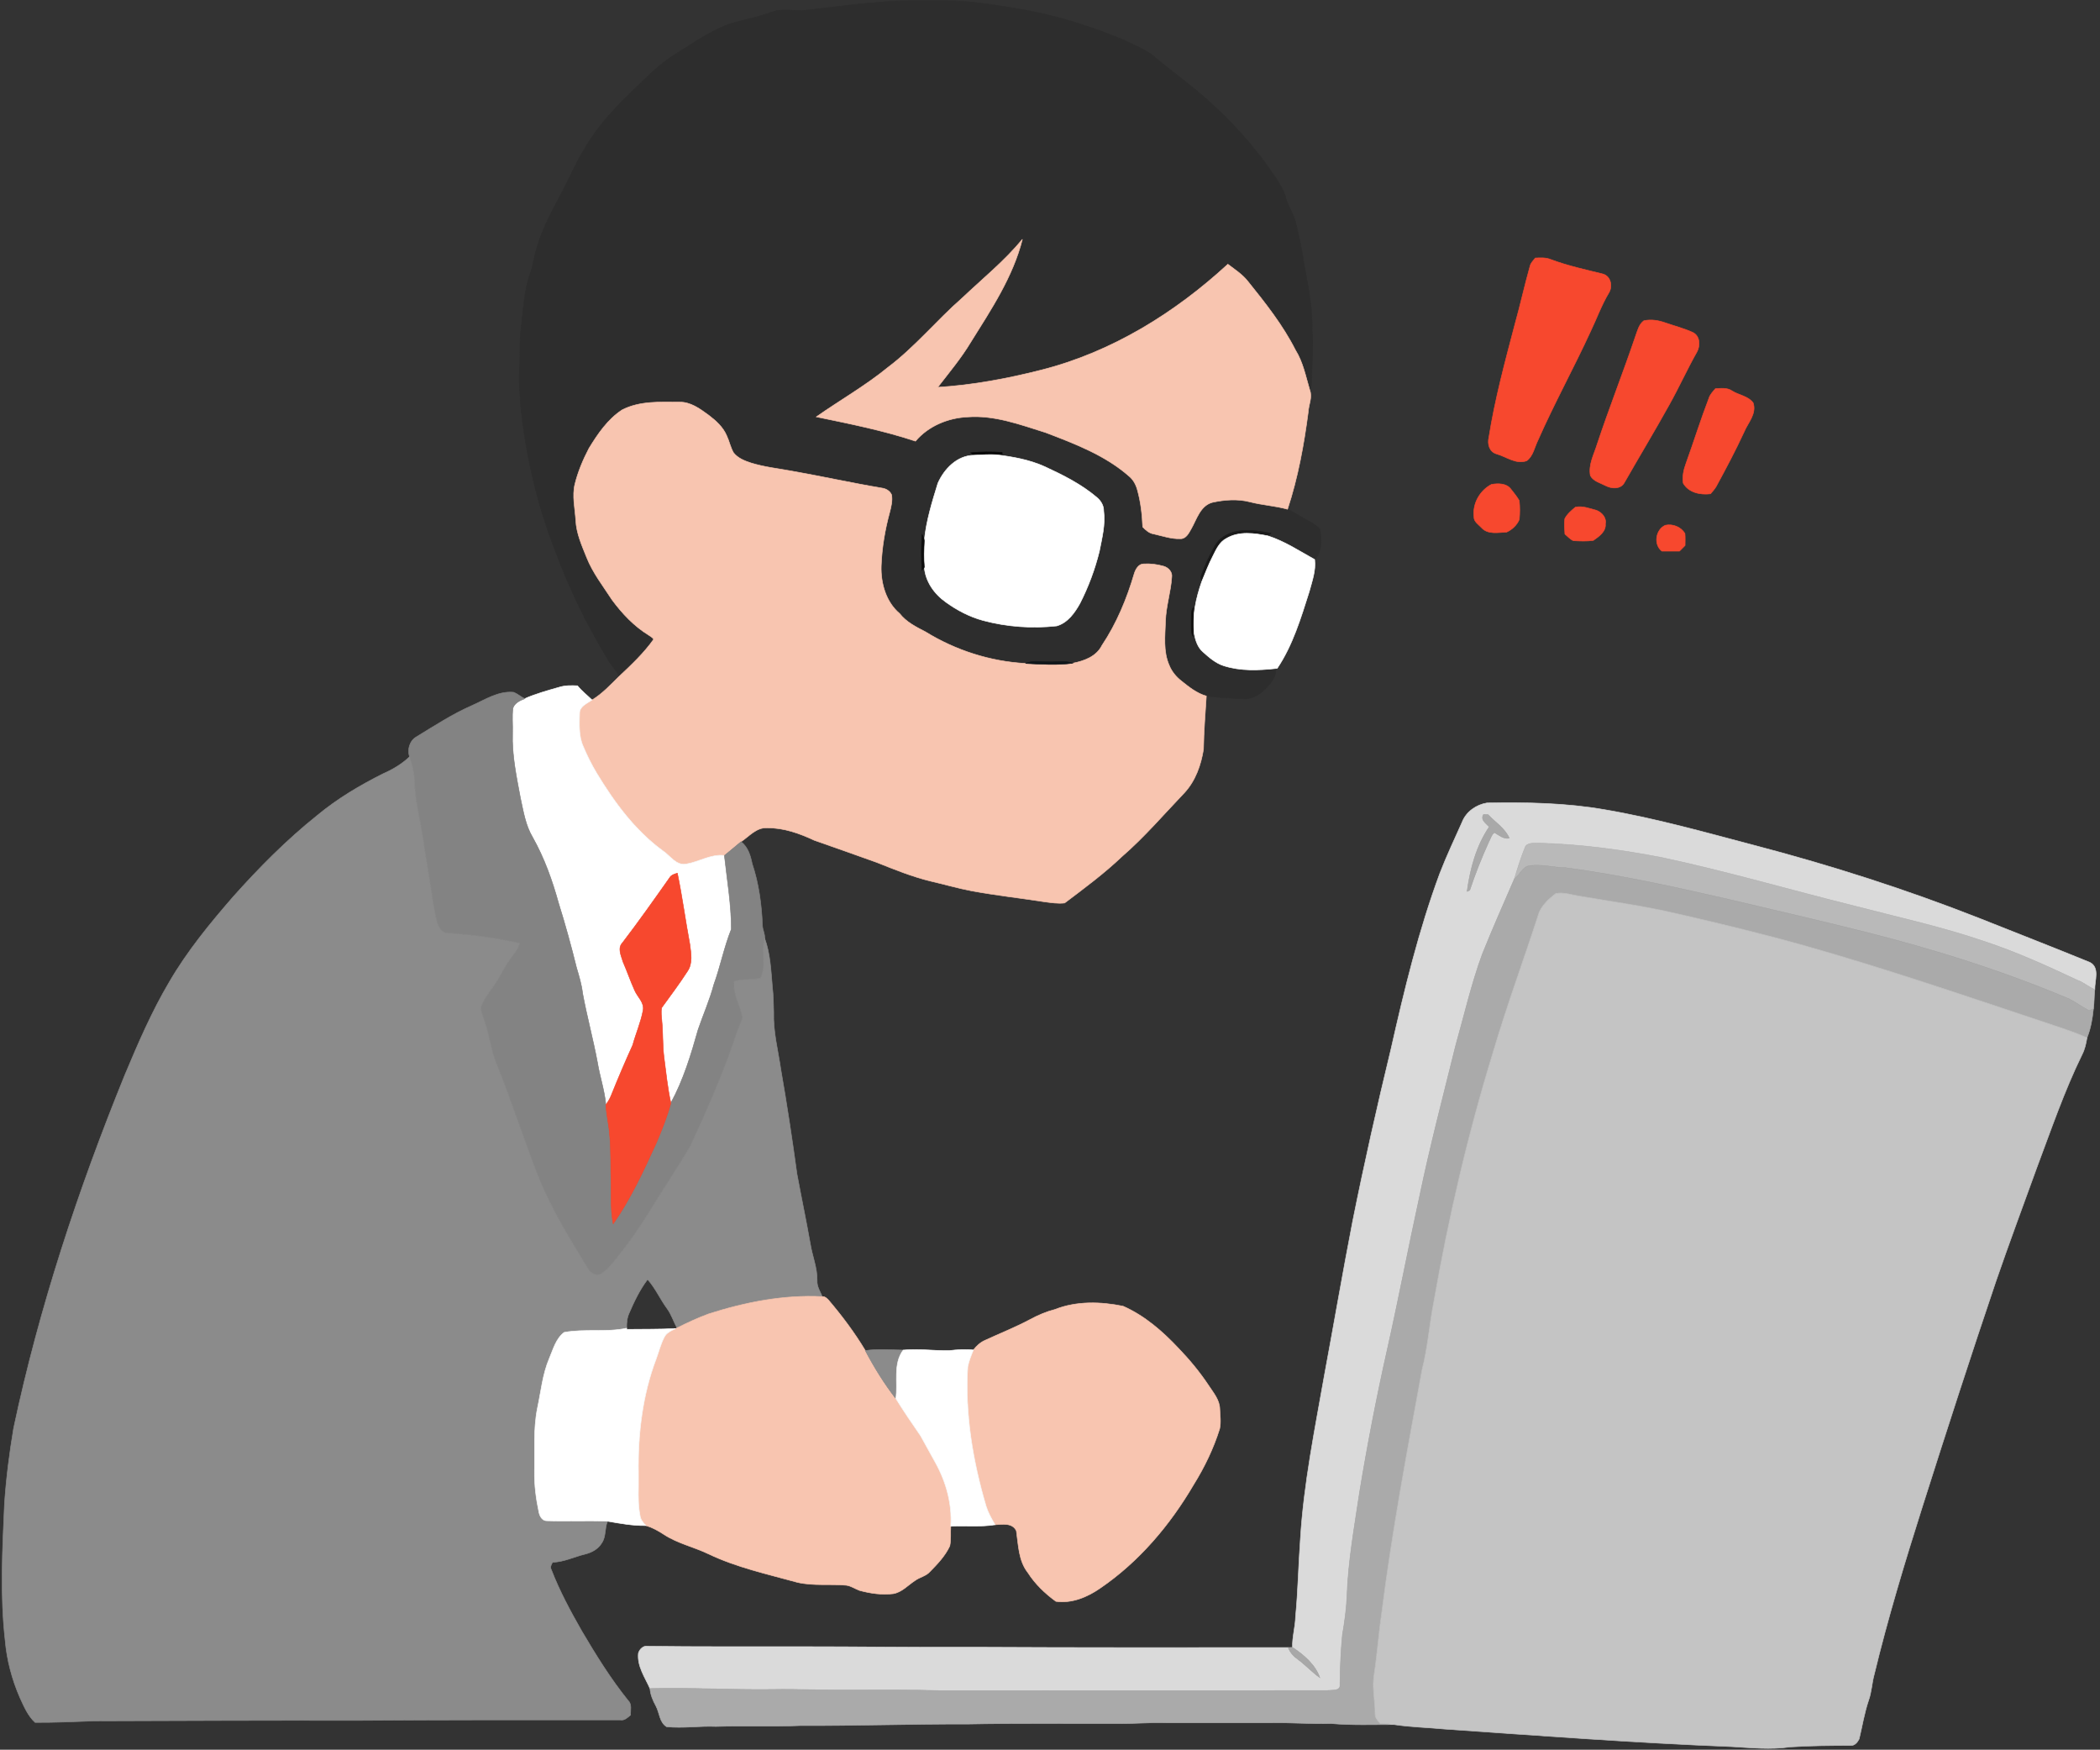 <?xml version="1.0" encoding="UTF-8"?><svg xmlns="http://www.w3.org/2000/svg" xmlns:xlink="http://www.w3.org/1999/xlink" height="952.7" preserveAspectRatio="xMidYMid meet" version="1.0" viewBox="65.2 17.8 1143.6 952.7" width="1143.6" zoomAndPan="magnify"><rect x="65.2" y="17.8" width="1143.6" height="952.7" fill="#333333" stroke="none"/><g stroke-width=".3"><g><path d="m544 19.01c11.63-1.19 23.33-0.83 35-0.86 13.52-0.08 26.92 2.14 40.22 4.38 20 3.23 39.47 9.32 58.15 17.1 5.08 2.54 10.42 4.71 15.12 7.94 7.72 6.66 15.99 12.63 23.85 19.12 14.19 11.73 27.02 25.14 38.02 39.91 3.77 5.66 8.3 11.03 10.66 17.48 1.03 5.34 4.64 9.69 5.81 14.99 1.99 8.01 3.63 16.11 4.85 24.29 2.05 11.45 4.48 22.94 4.07 34.64 0.64 7.68-0.1 15.35-0.1 23.03-0.08 3.1 0.15 6.32-1.16 9.23-2.22-7.43-3.67-15.24-7.85-21.9-6.86-13.54-16.32-25.49-25.79-37.26-3.01-3.86-7.14-6.53-10.99-9.44-28.85 26.57-63.32 47.92-101.58 57.6-18.49 4.71-37.38 8.23-56.43 9.41 6.23-8.08 12.82-15.93 18.08-24.72 11.04-17.67 22.86-35.39 28.03-55.85-9.78 11.84-21.76 21.52-32.87 32.04-13.83 12.13-25.55 26.54-40.28 37.65-12.27 10.05-26.12 17.88-39.07 26.97 18.14 3.77 36.39 7.38 54.01 13.24 6.95-8.23 17.62-12.65 28.25-13.17 14.73-1.15 28.82 4.18 42.64 8.5 15.94 6.09 32.37 12.32 45.39 23.73 2.29 1.86 3.73 4.54 4.52 7.36 1.87 6.6 2.65 13.47 2.94 20.31 1.65 1.69 3.46 3.41 5.91 3.79 4.82 1.06 9.61 2.8 14.61 2.61 3 0.1 4.57-3.02 5.84-5.28 3.03-5.28 4.93-12.68 11.53-14.5 6.7-1.47 13.79-2.01 20.5-0.27 6.73 1.76 13.76 2.1 20.47 3.99 3.27 1.43 6.2 3.52 9.35 5.19 2.95 1.7 6.25 3.12 8.38 5.89 0.73 5.41 1.27 12.09-2.96 16.29-8.31-4.6-16.3-9.92-25.4-12.85 0.39-0.36 1.19-1.08 1.59-1.44-6.49-1.24-13.27-2.34-19.8-0.78-4.26 1.14-8.46 3.54-10.64 7.52-2.84 5.08-5.36 10.37-7.36 15.84-0.58 1.17-0.24 2.42 0.19 3.59-3.23 9.16-5.38 18.91-4.15 28.66 0.69 3.56 1.89 7.3 4.72 9.76 3.4 3.05 6.97 6.19 11.42 7.58 9.11 2.91 18.86 2.48 28.24 1.48 0.52 5.12-3.5 8.99-6.87 12.25-3.04 2.64-6.91 4.62-11.05 4.23-6.63-0.24-13.28-0.67-19.87-1.49-5.23-1.48-9.51-4.96-13.68-8.28-2.84-2.24-5.2-5.11-6.54-8.47-3.35-7.56-2.26-16.04-2.02-24.04 0.24-8.13 2.9-15.95 3.41-24.03 0.41-2.79-1.93-5.18-4.46-5.88-3.51-0.99-7.19-1.47-10.83-1.25-2.71 0-4.32 2.77-5.07 5.06-4.05 13.83-9.63 27.33-17.67 39.35-3.02 6.06-9.72 8.47-15.95 9.67-4.25-1.73-8.89-0.51-13.32-0.78-4.1 0.11-8.46-0.99-12.3 0.89-19.21-1.03-38.15-7.12-54.52-17.21-5.13-2.64-10.42-5.3-14.06-9.93-7.45-6.31-10.34-16.45-10.05-25.93 0.37-9.91 2.04-19.74 4.64-29.3 0.8-3.05 1.57-6.23 1.04-9.4-0.91-2.21-3.18-3.48-5.47-3.74-16.57-2.79-32.97-6.44-49.51-9.34-7.22-1.29-14.56-2.13-21.59-4.3-3.5-1.14-7.19-2.59-9.53-5.58-1.68-2.9-2.29-6.27-3.73-9.28-1.97-4.67-5.85-8.15-9.8-11.15-4.77-3.48-9.9-7.33-16.12-7.13-10.39-0.05-21.5-0.68-31 4.23-7.87 5.13-13.28 13.1-18.09 20.99-3.21 6.16-5.95 12.62-7.62 19.38-1.61 6.51 0.04 13.17 0.45 19.72 0.32 7.13 3.3 13.72 5.92 20.25 3.33 8.41 8.96 15.58 13.85 23.11 5.48 7.42 11.96 14.32 19.88 19.17 0.95 0.7 2.16 1.23 2.76 2.32-5.29 7.49-12.07 13.85-18.72 20.12-1.39-2.97-3.83-5.22-5.53-7.98-11.68-19.18-21.69-39.41-29.41-60.51-9.99-25.61-16.22-52.67-18.89-80.02-0.29-6.51-1.04-13.03-0.44-19.55 0.4-6.99-0.18-14.04 0.74-21 1.32-10.59 1.62-21.51 5.48-31.58 1.33-4.19 1.75-8.62 3.16-12.79 3.35-11.41 9.24-21.81 14.8-32.25 3.39-6.86 6.54-13.87 10.49-20.44 7.76-13.71 18.74-25.2 30.18-35.87 6.11-5.95 12.27-11.96 19.56-16.47 10.83-6.75 21.38-14.53 33.88-17.9 6.35-1.6 12.76-3.03 18.94-5.24 5.94-2.42 12.37-0.27 18.53-1.03 13.35-1.53 26.66-3.42 40.07-4.39m49.83 245.32c0.4 0.34 1.21 1.01 1.61 1.34-9.06 0.2-16.03 7.42-19.49 15.21-3.17 10.25-6.36 20.6-7.42 31.32-0.15-1.2-0.54-2.33-1.17-3.38-0.49 6.45-0.51 12.96-0.05 19.42l1.24-1.6c0.62 7.83 5.49 14.63 11.77 19.04 6.12 4.43 12.93 7.98 20.24 9.96 13.03 3.49 26.72 4.44 40.1 2.97 5.98-1.74 9.78-7.1 12.66-12.29 4.59-9 8.15-18.54 10.57-28.35 1.41-7.24 3.34-14.55 2.35-21.98 0.06-2.94-1.58-5.58-3.78-7.39-8.41-7.15-18.36-12.12-28.31-16.72-8.31-3.75-17.36-5.37-26.35-6.47 0.79-0.05 2.38-0.16 3.17-0.21l-0.06-1.09c-5.69-0.37-11.41-0.39-17.08 0.22m120.11 91.66c0.06 2.78-0.33 5.71 0.81 8.35 0.3-5.2 0.34-10.43 0.11-15.63-1.25 2.22-0.8 4.84-0.92 7.28z" fill="#2D2D2D" stroke="#2D2D2D"/></g><g><path d="m589.09 180.14c11.11-10.52 23.09-20.2 32.87-32.04-5.17 20.46-16.99 38.18-28.03 55.85-5.26 8.79-11.85 16.64-18.08 24.72 19.05-1.18 37.94-4.7 56.43-9.41 38.26-9.68 72.73-31.03 101.58-57.6 3.85 2.91 7.98 5.58 10.99 9.44 9.47 11.77 18.93 23.72 25.79 37.26 4.18 6.66 5.63 14.47 7.85 21.9 1.47 3.91-0.63 7.75-0.84 11.69-2.35 17.95-5.61 35.9-11.3 53.12-6.71-1.89-13.74-2.23-20.47-3.99-6.71-1.74-13.8-1.2-20.5 0.27-6.6 1.82-8.5 9.22-11.53 14.5-1.27 2.26-2.84 5.38-5.84 5.28-5 0.19-9.79-1.55-14.61-2.61-2.45-0.38-4.26-2.1-5.91-3.79-0.29-6.84-1.07-13.71-2.94-20.31-0.79-2.82-2.23-5.5-4.52-7.36-13.02-11.41-29.45-17.64-45.39-23.73-13.82-4.32-27.91-9.65-42.64-8.5-10.63 0.52-21.3 4.94-28.25 13.17-17.62-5.86-35.87-9.47-54.01-13.24 12.95-9.09 26.8-16.92 39.07-26.97 14.73-11.11 26.45-25.52 40.28-37.65z" fill="#F8C5B0" stroke="#F8C5B0"/></g><g><path d="m901.28 158.28c2.84-0.13 5.8-0.32 8.49 0.83 9.16 3.43 18.74 5.5 28.21 7.84 4.46 1.14 5.58 6.83 3.3 10.39-3.99 6.66-6.59 14.01-9.95 20.98-9.18 19.97-19.81 39.23-28.67 59.34-1.84 3.73-2.52 8.38-6.03 11.02-5.86 2.13-11.08-2.24-16.51-3.74-3.89-1.16-4.99-5.35-4.13-8.95 3.3-20.84 8.82-41.26 14.19-61.65 2.96-10.55 5.28-21.26 8.27-31.8 0.45-1.69 1.79-2.91 2.83-4.26z" fill="#F7482E" stroke="#F7482E"/></g><g><path d="m960.39 192.43c3.94-0.9 8.09-0.18 11.86 1.18 4.97 1.72 10.13 3.03 14.92 5.24 3.81 1.99 4.02 7.1 2.16 10.51-5.37 9.47-9.84 19.41-15.16 28.91-7.91 14.28-16.38 28.25-24.45 42.42-2.02 3.56-6.86 3.25-10.03 1.61-2.95-1.57-6.74-2.37-8.43-5.54-1.12-5.98 1.96-11.42 3.66-16.95 6.57-19.81 14.25-39.22 20.94-58.99 1.09-2.98 1.83-6.39 4.53-8.39z" fill="#F7482E" stroke="#F7482E"/></g><g><path d="m999.39 229.39c3.03-0.12 6.32-0.61 8.99 1.21 3.75 2.4 8.83 2.8 11.57 6.6 1.93 5.97-2.84 10.68-4.97 15.79-4.67 10.13-9.91 19.97-15.23 29.76-0.84 1.43-1.99 2.64-3.04 3.91-5.5 0.69-11.9-0.59-14.87-5.76-0.57-3.64 0.22-7.3 1.48-10.71 4.26-11.79 7.98-23.78 12.47-35.49 0.63-2.11 2.22-3.67 3.6-5.31z" fill="#F7482E" stroke="#F7482E"/></g><g><path d="m404.01 240.97c9.5-4.91 20.61-4.28 31-4.23 6.22-0.2 11.35 3.65 16.12 7.13 3.95 3 7.83 6.48 9.8 11.15 1.44 3.01 2.05 6.38 3.73 9.28 2.34 2.99 6.03 4.44 9.53 5.58 7.03 2.17 14.37 3.01 21.59 4.3 16.54 2.9 32.94 6.55 49.51 9.34 2.29 0.26 4.56 1.53 5.47 3.74 0.53 3.17-0.24 6.35-1.04 9.4-2.6 9.56-4.27 19.39-4.64 29.3-0.29 9.48 2.6 19.62 10.05 25.93 3.64 4.63 8.93 7.29 14.06 9.93 16.37 10.09 35.31 16.18 54.52 17.21 8.52 0.44 17.12 1 25.62-0.11 6.23-1.2 12.93-3.61 15.95-9.67 8.04-12.02 13.62-25.52 17.67-39.35 0.75-2.29 2.36-5.06 5.07-5.06 3.64-0.22 7.32 0.26 10.83 1.25 2.53 0.7 4.87 3.09 4.46 5.88-0.51 8.08-3.17 15.9-3.41 24.03-0.24 8-1.33 16.48 2.02 24.04 1.34 3.36 3.7 6.23 6.54 8.47 4.17 3.32 8.45 6.8 13.68 8.28-0.6 9.67-1.41 19.33-1.55 29.03-1.38 8.54-4.35 17.02-10.27 23.5-11.25 11.75-21.83 24.19-34.15 34.86-9.72 9.25-20.51 17.23-31.2 25.29-3.69 0.43-7.39-0.17-11.03-0.65-13.29-2.08-26.68-3.52-39.9-6-7.35-1.4-14.53-3.51-21.8-5.18-10.19-2.45-19.91-6.41-29.61-10.28-11.32-4.02-22.61-8.1-33.96-12.02-8.05-3.76-16.67-6.87-25.67-6.76-5.8-0.41-9.83 4.57-14.24 7.53-2.96 2.58-6.08 4.96-9.06 7.51-7.24-0.94-13.75 3.44-20.7 4.61-5.62 1.09-8.82-4.6-12.94-7.27-15.09-11.04-26.29-26.32-35.88-42.15-2.83-4.69-5.26-9.6-7.38-14.64-2.56-5.69-2.08-12.12-1.98-18.2 0.15-3.72 4.21-5.19 6.8-7.05 5.66-3.43 10.14-8.33 14.82-12.89 6.65-6.27 13.43-12.63 18.72-20.12-0.6-1.09-1.81-1.62-2.76-2.32-7.92-4.85-14.4-11.75-19.88-19.17-4.89-7.53-10.52-14.7-13.85-23.11-2.62-6.53-5.6-13.12-5.92-20.25-0.41-6.55-2.06-13.21-0.45-19.72 1.67-6.76 4.41-13.22 7.62-19.38 4.81-7.89 10.22-15.86 18.09-20.99z" fill="#F8C5B0" stroke="#F8C5B0"/></g><g><path d="m593.83 264.33c5.67-0.61 11.39-0.59 17.08-0.22l0.06 1.09c-0.79 0.05-2.38 0.16-3.17 0.21-4.12-0.25-8.24 0.1-12.36 0.26-0.4-0.33-1.21-1-1.61-1.34z" fill="#080808" stroke="#080808"/></g><g><path d="m595.44 265.67c4.12-0.16 8.24-0.51 12.36-0.26 8.99 1.1 18.04 2.72 26.35 6.47 9.95 4.6 19.9 9.57 28.31 16.72 2.2 1.81 3.84 4.45 3.78 7.39 0.99 7.43-0.94 14.74-2.35 21.98-2.42 9.81-5.98 19.35-10.57 28.35-2.88 5.19-6.68 10.55-12.66 12.29-13.38 1.47-27.07 0.52-40.1-2.97-7.31-1.98-14.12-5.53-20.24-9.96-6.28-4.41-11.15-11.21-11.77-19.04-0.43-4.81-0.27-9.63-0.02-14.44 1.06-10.72 4.25-21.07 7.42-31.32 3.46-7.79 10.43-15.01 19.49-15.21z" fill="#fff" stroke="#fff"/></g><g><path d="m877.43 281.54c3.56-0.6 8.07-0.66 10.51 2.51 1.64 2.03 3.27 4.09 4.6 6.35 0.36 3.39 0.32 6.85 0.02 10.25-1.25 3.01-3.95 5.56-6.89 6.87-4.6 0.19-10.3 1.46-13.74-2.47-1.62-1.74-4.25-3.27-4.05-5.98-0.85-7.12 3.26-14.26 9.55-17.53z" fill="#F7482E" stroke="#F7482E"/></g><g><path d="m917.33 300.25c1.31-2.55 3.6-4.49 5.78-6.3 3.9-0.85 7.71 0.75 11.44 1.69 2.91 1.14 5.58 4 4.89 7.36 0.47 4.18-3.54 6.95-6.57 9.05-3.57 0.54-7.23 0.34-10.82 0.16-1.84-0.79-3.16-2.36-4.65-3.61-0.19-2.78-0.41-5.58-0.07-8.35z" fill="#F7482E" stroke="#F7482E"/></g><g><path d="m970.22 317.88c-4.65-3.55-3.44-11.73 1.85-14.08 4.09-0.89 8.45 0.89 10.69 4.44 0.22 2.18 0.09 4.38 0.08 6.57-1.03 1.02-2.05 2.04-3.04 3.07-3.2 0.03-6.4 0.02-9.58 0z" fill="#F7482E" stroke="#F7482E"/></g><g><path d="m737.51 307.37c6.53-1.56 13.31-0.46 19.8 0.78-0.4 0.36-1.2 1.08-1.59 1.44-7.48-1.5-15.81-2.7-22.71 1.4-3.78 1.98-5.54 6.05-7.36 9.67-2.29 4.41-4.04 9.07-5.95 13.66-0.43-1.17-0.77-2.42-0.19-3.59 2-5.47 4.52-10.76 7.36-15.84 2.18-3.98 6.38-6.38 10.64-7.52z" fill="#1A1A1A" stroke="#1A1A1A"/></g><g><path d="m733.01 310.99c6.9-4.1 15.23-2.9 22.71-1.4 9.1 2.93 17.09 8.25 25.4 12.85 0.76 6.05-1.44 11.88-2.98 17.63-4.56 14.33-8.94 29.01-17.4 41.63l-0.81 0.1c-9.38 1-19.13 1.43-28.24-1.48-4.45-1.39-8.02-4.53-11.42-7.58-2.83-2.46-4.03-6.2-4.72-9.76-1.23-9.75 0.92-19.5 4.15-28.66 1.91-4.59 3.66-9.25 5.95-13.66 1.82-3.62 3.58-7.69 7.36-9.67z" fill="#fff" stroke="#fff"/></g><g><path d="m567.36 308.82c0.63 1.05 1.02 2.18 1.17 3.38-0.25 4.81-0.41 9.63 0.02 14.44l-1.24 1.6c-0.46-6.46-0.44-12.97 0.05-19.42z" fill="#0D0D0D" stroke="#0D0D0D"/></g><g><path d="m713.94 355.99c0.12-2.44-0.33-5.06 0.92-7.28 0.23 5.2 0.19 10.43-0.11 15.63-1.14-2.64-0.75-5.57-0.81-8.35z" fill="#11100F" opacity=".95" stroke="#11100F"/></g><g><path d="m623.71 379.03c3.84-1.88 8.2-0.78 12.3-0.89 4.43 0.27 9.07-0.95 13.32 0.78-8.5 1.11-17.1 0.55-25.62 0.11z" fill="#10171B" stroke="#10171B"/></g><g><path d="m369.77 391.97c3.21-1 6.6-0.94 9.93-0.78 2.31 2.9 5.27 5.16 7.92 7.73-2.59 1.86-6.65 3.33-6.8 7.05-0.1 6.08-0.58 12.51 1.98 18.2 2.12 5.04 4.55 9.95 7.38 14.64 9.59 15.83 20.79 31.11 35.88 42.15 4.12 2.67 7.32 8.36 12.94 7.27 6.95-1.17 13.46-5.55 20.7-4.61 1.46 13.33 3.77 26.66 3.78 40.08-3.94 9.81-5.93 20.25-9.53 30.19-2.23 8.37-5.76 16.31-8.56 24.49-3.86 13.69-8.01 27.46-14.86 40-1.86-8.38-2.67-16.9-3.8-25.39-0.78-6.41-0.44-12.88-1.11-19.29-0.18-2.4-0.59-4.84-0.09-7.22 4.74-6.56 9.64-13.05 14.03-19.86 2.97-4.29 1.93-9.8 1.31-14.62-2.42-12.89-4.12-25.91-6.8-38.75-1.65 0.46-3.37 0.99-4.28 2.57-8.38 11.88-16.76 23.77-25.6 35.32-2.84 2.96-0.64 7.09 0.3 10.39 2.25 5.13 4.04 10.44 6.35 15.54 1.55 3.64 5.42 6.58 4.56 10.93-1.2 6.44-3.9 12.51-5.63 18.83-4.1 9.01-7.98 18.13-11.68 27.32-0.73 1.86-1.76 3.58-2.95 5.19-0.72-7.8-3.29-15.23-4.56-22.92-2.36-12.68-5.78-25.13-8.12-37.8-0.54-4.72-1.93-9.27-3.27-13.8-2.93-11.83-6.15-23.58-9.8-35.2-3.44-12.43-7.79-24.65-14.14-35.91-3.87-6.48-5.04-14.05-6.63-21.3-2.18-11.69-4.72-23.45-4.31-35.42 0.15-4.53-0.35-9.08 0.2-13.59 0.88-2.85 3.86-4.18 6.42-5.19 6.07-2.66 12.47-4.43 18.84-6.24z" fill="#fff" stroke="#fff"/></g><g><path d="m322.03 402.03c7.3-3.2 14.62-8.15 22.92-7.3 2.15 0.86 3.89 2.48 5.98 3.48-2.56 1.01-5.54 2.34-6.42 5.19-0.55 4.51-0.05 9.06-0.2 13.59-0.41 11.97 2.13 23.73 4.31 35.42 1.59 7.25 2.76 14.82 6.63 21.3 6.35 11.26 10.7 23.48 14.14 35.91 3.65 11.62 6.87 23.37 9.8 35.2 1.34 4.53 2.73 9.08 3.27 13.8 2.34 12.67 5.76 25.12 8.12 37.8 1.27 7.69 3.84 15.12 4.56 22.92 0.31 5.6 1.69 11.07 2.09 16.67 0.83 8.97 0.44 17.99 0.76 26.99 0.07 7.05-0.26 14.17 1.14 21.14 9.51-13.57 16.47-28.69 23.34-43.72 3.07-7.2 6.02-14.47 8.06-22.04 6.85-12.54 11-26.31 14.86-40 2.8-8.18 6.33-16.12 8.56-24.49 3.6-9.94 5.59-20.38 9.53-30.19-0.01-13.42-2.32-26.75-3.78-40.08 2.98-2.55 6.1-4.93 9.06-7.51 3.78 2.92 5.13 7.46 6.04 11.94 3.68 10.91 5.16 22.45 5.63 33.92 0.1 2.27 1.41 4.4 1.18 6.67-2.01 7.09 1.08 14.9-2.28 21.69-4.62 1.27-9.66 0.19-14.28 1.81-0.87 7.05 3.29 13.18 4.54 19.87-1.81 4.47-3.7 8.91-5.03 13.57-6.77 19.24-14.93 37.96-23.56 56.43-7.29 12.27-15.22 24.14-22.69 36.3-5.27 8.56-11.09 16.77-17.39 24.6-2.56 3.09-4.99 6.51-8.59 8.47-2.57 1.42-5.53-0.61-6.89-2.8-7.21-11.91-14.61-23.74-20.78-36.23-7.66-15.22-12.68-31.54-18.59-47.46-3.32-8.98-6.43-18.03-10.07-26.88-3.47-7.97-4.19-16.76-7.18-24.88-0.69-2.72-2.56-5.67-1.16-8.45 1.76-4.01 4.61-7.38 7.04-10.98 3.04-4.4 5.18-9.35 8.35-13.67 1.91-2.77 4.42-5.29 5.11-8.7-12.88-2.8-25.96-4.67-39.11-5.45-3.21-0.06-5.07-3.31-5.84-6.04-1.72-6.41-2.52-13.02-3.52-19.57-1.26-8.34-2.87-16.63-4-25-1.5-10.78-4.53-21.37-4.78-32.3-0.12-4.49-1.26-8.86-2.69-13.1-1.32-3.96 0.04-8.76 3.78-10.9 9.81-5.98 19.47-12.31 30.03-16.94z" fill="#838383" stroke="#838383"/></g><g><path d="m288.22 429.87c1.43 4.24 2.57 8.61 2.69 13.1 0.25 10.93 3.28 21.52 4.78 32.3 1.13 8.37 2.74 16.66 4 25 1 6.55 1.8 13.16 3.52 19.57 0.77 2.73 2.63 5.98 5.84 6.04 13.15 0.78 26.23 2.65 39.11 5.45-0.69 3.41-3.2 5.93-5.11 8.7-3.17 4.32-5.31 9.27-8.35 13.67-2.43 3.6-5.28 6.97-7.04 10.98-1.4 2.78 0.47 5.73 1.16 8.45 2.99 8.12 3.71 16.91 7.18 24.88 3.64 8.85 6.75 17.9 10.07 26.88 5.91 15.92 10.93 32.24 18.59 47.46 6.17 12.49 13.57 24.32 20.78 36.23 1.36 2.19 4.32 4.22 6.89 2.8 3.6-1.96 6.03-5.38 8.59-8.47 6.3-7.83 12.12-16.04 17.39-24.6 7.47-12.16 15.4-24.03 22.69-36.3 8.63-18.47 16.79-37.19 23.56-56.43 1.33-4.66 3.22-9.1 5.03-13.57-1.25-6.69-5.41-12.82-4.54-19.87 4.62-1.62 9.66-0.54 14.28-1.81 3.36-6.79 0.27-14.6 2.28-21.69 3.08 8.45 3.43 17.59 4.2 26.47 0.53 4.6 0.64 9.25 0.72 13.89-0.35 10.47 2.38 20.69 3.87 30.98 3.31 18.96 6.21 37.98 8.81 57.04 2.34 12.6 4.98 25.14 7.22 37.76 1.05 6.81 3.91 13.3 3.75 20.3-0.18 3.17 1.63 5.89 2.83 8.7-21.01-1.08-41.94 3.02-61.87 9.4-5.89 2.18-11.61 4.8-17.21 7.65-1.94-3.39-3.05-7.22-5.35-10.4-3.84-5.17-6.39-11.2-10.72-16.01-4.22 5.57-7.27 11.93-10.03 18.33-1.2 2.57-1.44 5.43-1.36 8.25-11.17 2.34-22.85 0.2-34.03 2.25-4.52 3.41-5.98 9.19-8.1 14.16-3.71 8.68-4.54 18.2-6.52 27.35-2.22 11.28-1.35 22.82-1.55 34.23-0.12 7.5 0.87 14.98 2.43 22.3 0.44 2.1 1.84 4.63 4.32 4.54 11 0.38 22.04-0.23 33.05 0.26-1.73 3.8-0.72 8.33-3.18 11.85-1.92 3.24-5.4 5.15-8.96 6.03-5.97 1.42-11.58 4.29-17.82 4.47-0.65 1.22-1.49 2.59-0.69 3.99 4.48 11.66 10.45 22.69 16.64 33.53 7.69 13.04 15.7 25.95 25.21 37.77 2.18 2.04 1.19 5.22 1.33 7.87-1.62 1.31-3.24 3.1-5.56 2.68-48.02-0.05-96.04-0.08-144.04 0.27-47.33-0.11-94.66 0.11-141.99 0.26-10.89 0.41-21.78 0.89-32.68 0.84-4.05-3.71-6.13-8.88-8.39-13.75-4.24-9.8-7.01-20.27-7.93-30.91-2.79-24.69-1.47-49.56-0.37-74.3 0.93-13.85 2.67-27.63 4.99-41.31 13.97-65.84 35.22-129.94 60.54-192.24 7.26-17.28 14.68-34.57 24.27-50.72 9.72-16.73 22.06-31.73 34.7-46.31 14.14-15.84 29.14-31 45.75-44.27 10.98-9.14 23.34-16.47 36.09-22.84 5.19-2.26 10.1-5.23 14.24-9.13z" fill="#8B8B8B" stroke="#8B8B8B"/></g><g><path d="m861.45 465.37c2.2-5.6 7.64-9.42 13.48-10.38 21.38-0.4 42.91-0.02 64.03 3.65 27.74 4.7 54.85 12.4 82.03 19.55 41.22 10.81 81.87 23.82 121.54 39.39 20.23 8.06 40.54 15.95 60.71 24.19 5.56 2.81 2.65 9.92 2.72 14.81-3.36-1.32-6.04-3.89-9.46-5.07-16.39-7.7-32.91-15.21-50.11-20.93-23.36-8.04-47.53-13.31-71.41-19.51-34.93-8.69-69.51-18.84-104.73-26.33-22.19-4.29-44.67-7.33-67.28-7.88-2.57 0.15-6.39-0.48-7.4 2.66-2.17 5.43-3.95 11.02-5.6 16.63-5.95 13.71-12.02 27.38-17.57 41.25-5.92 16.16-9.76 32.97-14.43 49.51-6.77 27.4-13.96 54.71-19.71 82.35-6.13 28.01-11.47 56.19-17.77 84.16-5.73 25.57-10.69 51.3-14.94 77.15-2.77 18.76-6.22 37.5-6.82 56.51-0.29 7.06-1.33 14.05-2.5 21.01-0.84 8.93-1.22 17.92-1.31 26.89 0.45 3.84-4.48 2.91-6.9 3.29-70.01 0.13-140.02 0-210.03 0.07-16.66-0.55-33.33-0.28-50-0.34-14 0.16-27.99-0.57-41.99-0.32-22.29 0.3-44.56-1.06-66.84-0.49-2.73-6.12-7.05-12.17-6.32-19.24 0.58-2.11 2.69-4.27 5.09-3.81 27.35 0.36 54.71 0.2 82.07 0.23 32-0.02 63.99 0.48 96 0.3 56.9 0.3 113.81 0.23 170.72 0.19 1.02 2.6 2.87 4.72 5.16 6.32 4.23 3.08 7.77 7.01 12.04 10.05-2.55-7.17-8.73-12.36-14.87-16.45-0.19-5.66 1.54-11.08 1.67-16.71 1.36-14.01 1.58-28.09 2.62-42.12 1.81-30.23 7.91-59.95 13.15-89.72 5.18-27.8 9.93-55.67 15.32-83.43 6.3-31.44 13.36-62.73 20.9-93.89 7.29-32.3 15.09-64.61 26.62-95.7 3.65-9.44 7.99-18.6 12.12-27.84m11.65-4.1c-1.86 2.89 1.38 4.83 3.11 6.73-7.07 10.42-10.38 22.82-12.07 35.16 0.36-0.16 1.08-0.48 1.43-0.64 2.97-9.02 6.53-17.86 10.44-26.51 0.94-1.65 1.41-3.78 3.01-4.92 2.55 1.41 4.9 3.67 8.08 3.07-2.36-5.36-7.61-8.58-11.49-12.76-0.62-0.03-1.88-0.1-2.51-0.13z" fill="#DADADA" stroke="#DADADA"/></g><g><path d="m873.1 461.27c0.63 0.03 1.89 0.1 2.51 0.13 3.88 4.18 9.13 7.4 11.49 12.76-3.18 0.6-5.53-1.66-8.08-3.07-1.6 1.14-2.07 3.27-3.01 4.92-3.91 8.65-7.47 17.49-10.44 26.51-0.35 0.16-1.07 0.48-1.43 0.64 1.69-12.34 5-24.74 12.07-35.16-1.73-1.9-4.97-3.84-3.11-6.73z" fill="#A9A9A9" stroke="#A9A9A9"/></g><g><path d="m895.57 479.52c1.01-3.14 4.83-2.51 7.4-2.66 22.61 0.55 45.09 3.59 67.28 7.88 35.22 7.49 69.8 17.64 104.73 26.33 23.88 6.2 48.05 11.47 71.41 19.51 17.2 5.72 33.72 13.23 50.11 20.93 3.42 1.18 6.1 3.75 9.46 5.07-0.38 3.48-0.26 7.01-0.74 10.49-0.58 0.25-1.73 0.74-2.3 0.99-3.7-1.84-7.01-4.34-10.66-6.26-36.31-15.37-74.03-27.2-112.25-36.77-24.68-6.22-49.49-11.86-74.25-17.74-29.09-6.65-58.28-13.09-87.87-17.03-6.59-0.07-13.16-2.04-19.73-1.1-4.01 0.5-5.09 5.03-8.19 6.99 1.65-5.61 3.43-11.2 5.6-16.63z" fill="#B9B9B9" stroke="#B9B9B9"/></g><g><path d="m889.97 496.15c3.1-1.96 4.18-6.49 8.19-6.99 6.57-0.94 13.14 1.03 19.73 1.1 29.59 3.94 58.78 10.38 87.87 17.03 24.76 5.88 49.57 11.52 74.25 17.74 38.22 9.57 75.94 21.4 112.25 36.77 3.65 1.92 6.96 4.42 10.66 6.26 0.57-0.25 1.72-0.74 2.3-0.99-0.55 5.37-1.45 10.76-3.5 15.78-7.96-3.6-16.37-6.07-24.61-8.92-42.8-14.24-85.5-28.86-128.91-41.14-23.28-6.55-46.8-12.26-70.38-17.63-17.35-4.07-35.02-6.44-52.56-9.45-4.25-0.64-8.59-2.27-12.9-1.37-3.55 2.71-7.05 5.95-8.94 10.07-8.27 25.62-17.65 50.89-25.25 76.73-13.59 44.24-24.1 89.39-32.07 134.97-2.49 12.44-3.3 25.17-6.49 37.48-8.04 43.92-16.33 87.84-21.95 132.16-1.66 11.24-2.45 22.59-4.16 33.82-1.19 7.15 0.55 14.31 0.56 21.49-0.17 2.16 1.55 3.66 2.78 5.21 2.49-0.04 5 0.08 7.47 0.53-11.43-0.01-22.88 0.43-34.27-0.57-10.7 0.33-21.35-0.57-32.04-0.39h-58c-9.01-0.3-17.99 0.62-27 0.4-27 0.09-54.01-0.24-81 0.29-30.36-0.11-60.68 0.96-91.04 0.82-15.31 0.69-30.65-0.01-45.96 0.48-8.94-0.38-17.91 1.09-26.81 0.14-3.95-2.5-3.78-7.61-5.82-11.34-1.61-2.95-2.95-6.06-3.21-9.44 22.28-0.57 44.55 0.79 66.84 0.49 14-0.25 27.99 0.48 41.99 0.32 16.67 0.06 33.34-0.21 50 0.34 70.01-0.07 140.02 0.06 210.03-0.07 2.42-0.38 7.35 0.55 6.9-3.29 0.09-8.97 0.47-17.96 1.31-26.89 1.17-6.96 2.21-13.95 2.5-21.01 0.6-19.01 4.05-37.75 6.82-56.51 4.25-25.85 9.21-51.58 14.94-77.15 6.3-27.97 11.64-56.15 17.77-84.16 5.75-27.64 12.94-54.95 19.71-82.35 4.67-16.54 8.51-33.35 14.43-49.51 5.55-13.87 11.62-27.54 17.57-41.25z" fill="#aaa" stroke="#aaa"/></g><g><path d="m429.79 495.82c0.91-1.58 2.63-2.11 4.28-2.57 2.68 12.84 4.38 25.86 6.8 38.75 0.62 4.82 1.66 10.33-1.31 14.62-4.39 6.81-9.29 13.3-14.03 19.86-0.5 2.38-0.09 4.82 0.09 7.22 0.67 6.41 0.33 12.88 1.11 19.29 1.13 8.49 1.94 17.01 3.8 25.39-2.04 7.57-4.99 14.84-8.06 22.04-6.87 15.03-13.83 30.15-23.34 43.72-1.4-6.97-1.07-14.09-1.14-21.14-0.32-9 0.07-18.02-0.76-26.99-0.4-5.6-1.78-11.07-2.09-16.67 1.19-1.61 2.22-3.33 2.95-5.19 3.7-9.19 7.58-18.31 11.68-27.32 1.73-6.32 4.43-12.39 5.63-18.83 0.86-4.35-3.01-7.29-4.56-10.93-2.31-5.1-4.1-10.41-6.35-15.54-0.94-3.3-3.14-7.43-0.3-10.39 8.84-11.55 17.22-23.44 25.6-35.32z" fill="#F7482E" stroke="#F7482E"/></g><g><path d="m912.36 504.34c4.31-0.9 8.65 0.73 12.9 1.37 17.54 3.01 35.21 5.38 52.56 9.45 23.58 5.37 47.1 11.08 70.38 17.63 43.41 12.28 86.11 26.9 128.91 41.14 8.24 2.85 16.65 5.32 24.61 8.92-0.52 3.15-1.2 6.33-2.69 9.18-9.71 19.83-16.83 40.75-24.59 61.38-7.45 20.57-15.09 41.07-22.22 61.75-13.81 40.82-27.09 81.83-40.12 122.91-9.59 30.27-18.82 60.68-26.28 91.55-1.28 4.63-1.39 9.51-3.05 14.05-2.31 6.83-3.43 13.98-5.13 20.98-0.85 1.72-2.46 3.73-4.61 3.52-11.03 0.05-22.07 0.08-33.07 0.83-10.52 1.56-21.16 0.43-31.71-0.18-52.24-2.03-104.37-5.97-156.53-9.58-9.13-0.87-18.34-1.06-27.41-2.44-2.47-0.45-4.98-0.57-7.47-0.53-1.23-1.55-2.95-3.05-2.78-5.21-0.01-7.18-1.75-14.34-0.56-21.49 1.71-11.23 2.5-22.58 4.16-33.82 5.62-44.32 13.91-88.24 21.95-132.16 3.19-12.31 4-25.04 6.49-37.48 7.97-45.58 18.48-90.73 32.07-134.97 7.6-25.84 16.98-51.11 25.25-76.73 1.89-4.12 5.39-7.36 8.94-10.07z" fill="#C4C4C4" stroke="#C4C4C4"/></g><g><path d="m451.14 733.18c19.93-6.38 40.86-10.48 61.87-9.4 1.42-0.12 2.47 0.93 3.38 1.88 7.34 8.65 14.19 17.75 20.03 27.5 4.83 9.14 10.29 17.98 16.64 26.16 4.26 6.87 8.82 13.55 13.42 20.19 2.75 4.91 5.43 9.86 8.18 14.79 5.79 10.47 9.11 22.5 8.3 34.51-0.22 3.57 0.21 7.21-0.53 10.74-2.51 5.41-6.72 9.83-10.87 14.04-2.17 2.45-5.57 2.93-8.12 4.85-3.84 2.49-7.08 6.29-11.8 7.11-6.21 0.75-12.45-0.14-18.44-1.79-2.39-0.9-4.55-2.45-7.12-2.8-8.87-0.81-17.93 0.44-26.67-1.59-16.31-4.51-33.01-8.13-48.36-15.46-7.99-3.85-16.89-5.73-24.36-10.65-3.03-1.99-6.23-3.76-9.71-4.81-1.48-1.49-2.92-3.17-3.21-5.31-1.52-7.62-0.72-15.44-0.91-23.14-0.33-21.12 2.15-42.56 9.72-62.39 1.43-3.88 2.41-7.96 4.33-11.64 1.19-2.53 3.89-3.66 6.26-4.8l0.76-0.34c5.6-2.85 11.32-5.47 17.21-7.65z" fill="#F8C5B0" stroke="#F8C5B0"/></g><g><path d="m639.78 730.75c11.72-4.62 24.86-4.25 37.03-1.75 11.71 5.17 21.52 13.71 30.21 22.97 6.09 6.33 11.69 13.12 16.54 20.45 2.51 3.83 5.81 7.68 5.9 12.5 0.15 3.61 0.72 7.3-0.08 10.87-3.35 10.71-8.27 20.89-14.19 30.41-12.84 21.92-29.68 41.87-50.76 56.26-6.99 4.89-15.51 8.48-24.2 7.27-5.92-4.27-11.33-9.48-15.3-15.68-5.06-6.44-5.12-15.01-6.25-22.72-2.12-4.52-7.54-3.57-11.59-3.32-1.9-3.25-3.77-6.55-4.9-10.16-7.22-24.52-11.55-50.17-9.99-75.78 0.6-3.2 1.87-6.23 3.09-9.23 1.65-2.19 3.77-4.13 6.3-5.25 8.21-3.79 16.63-7.11 24.61-11.37 4.31-2.33 8.83-4.26 13.58-5.47z" fill="#F8C5B0" stroke="#F8C5B0"/></g><g><path d="m372.44 743.25c11.18-2.05 22.86 0.09 34.03-2.25l0.01 0.6c8.9-0.12 17.8 0.03 26.69-0.43-2.37 1.14-5.07 2.27-6.26 4.8-1.92 3.68-2.9 7.76-4.33 11.64-7.57 19.83-10.05 41.27-9.72 62.39 0.19 7.7-0.61 15.52 0.91 23.14 0.29 2.14 1.73 3.82 3.21 5.31-7.05 0.12-14.01-1.14-20.91-2.36-11.01-0.49-22.05 0.12-33.05-0.26-2.48 0.09-3.88-2.44-4.32-4.54-1.56-7.32-2.55-14.8-2.43-22.3 0.2-11.41-0.67-22.95 1.55-34.23 1.98-9.15 2.81-18.67 6.52-27.35 2.12-4.97 3.58-10.75 8.1-14.16z" fill="#fff" stroke="#fff"/></g><g><path d="m536.42 753.16c6.82-0.97 13.77-0.36 20.65-0.27-5.68 7.56-2.78 17.71-4.01 26.43-6.35-8.18-11.81-17.02-16.64-26.16z" fill="#8B8B8B" stroke="#8B8B8B"/></g><g><path d="m557.07 752.89c8.27-0.79 16.61 0.41 24.91 0.3 4.41-0.51 8.87-0.84 13.31-0.35-1.22 3-2.49 6.03-3.09 9.23-1.56 25.61 2.77 51.26 9.99 75.78 1.13 3.61 3 6.91 4.9 10.16-8 1.26-16.09 0.41-24.13 0.8 0.81-12.01-2.51-24.04-8.3-34.51-2.75-4.93-5.43-9.88-8.18-14.79-4.6-6.64-9.16-13.32-13.42-20.19 1.23-8.72-1.67-18.87 4.01-26.43z" fill="#fff" stroke="#fff"/></g><g><path d="m766.72 914.86c0.58-0.02 1.75-0.06 2.33-0.08 6.14 4.09 12.32 9.28 14.87 16.45-4.27-3.04-7.81-6.97-12.04-10.05-2.29-1.6-4.14-3.72-5.16-6.32z" fill="#A8A8A8" stroke="#A8A8A8"/></g></g></svg>